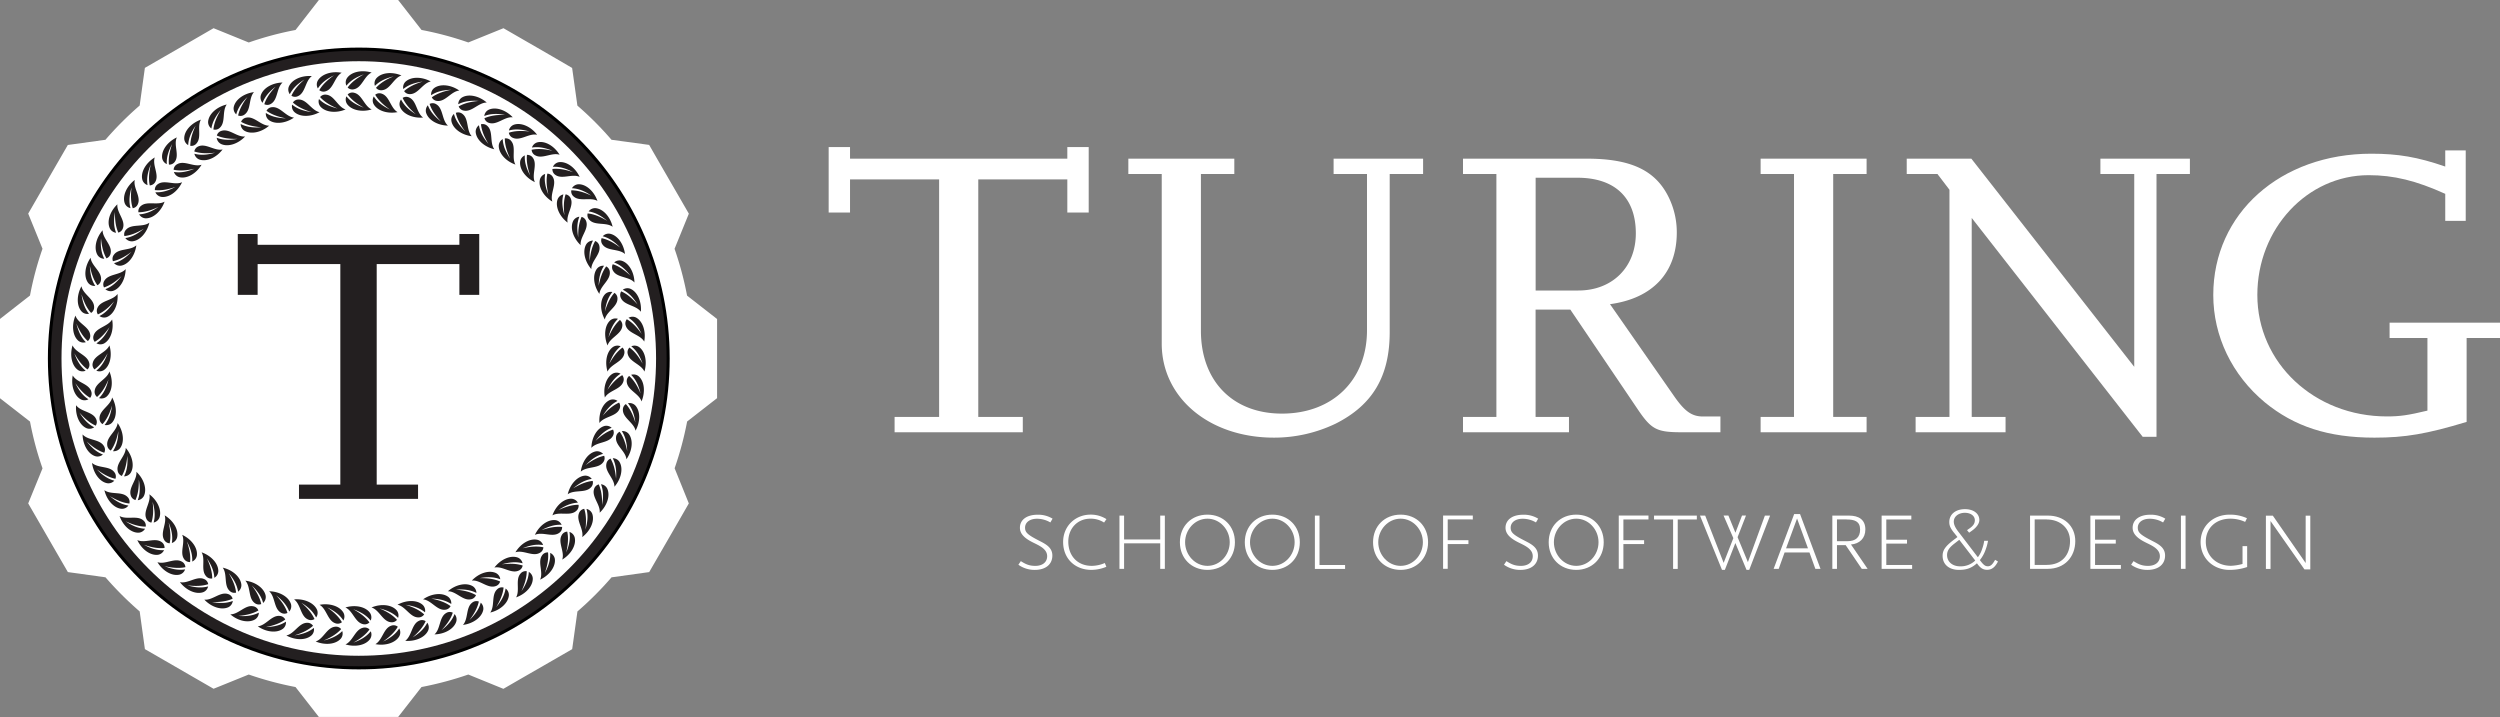 <svg id="Layer_1" data-name="Layer 1" xmlns="http://www.w3.org/2000/svg" viewBox="0 0 1618.51 464.17"><rect x="0" y="0" width="1618.51" height="464.17" fill="#808080" stroke="none"/><title>Turing Identity-01</title><path d="M654.94,974l-19.39-15.11a213.29,213.29,0,0,0-8.1-30.3l9.25-22.74-7.63-13.21-10.45-18.06L611,861.32,586.62,858a212.23,212.23,0,0,0-22.08-22.12l-3.4-24.38L548,803.84l-18.1-10.45-13.21-7.62L493.93,795a212.2,212.2,0,0,0-30.3-8.1L448.5,767.51H397.18l-15.11,19.41a211.35,211.35,0,0,0-30.29,8.1L329,785.76l-13.17,7.63-18.1,10.45-13.19,7.61-3.38,24.38A217.86,217.86,0,0,0,259,858l-24.35,3.37-7.63,13.21-10.43,18.06L209,905.8l9.26,22.74a206.81,206.81,0,0,0-8.1,30.29L190.74,974v51.33l19.43,15.11a206.58,206.58,0,0,0,8.1,30.27L209,1093.42l7.62,13.19,10.43,18.08,7.63,13.19,24.35,3.38a219.33,219.33,0,0,0,22.14,22.1l3.38,24.4,13.19,7.6,18.1,10.46,13.17,7.6,22.76-9.22a217.63,217.63,0,0,0,30.29,8.1l15.11,19.37H448.5l15.12-19.37a219.86,219.86,0,0,0,30.3-8.1l22.72,9.26,13.19-7.63L548,1195.37l13.17-7.6,3.4-24.4a215,215,0,0,0,22.08-22.09l24.38-3.4,7.63-13.19,10.45-18.08,7.58-13.19-9.2-22.76a213.45,213.45,0,0,0,8.1-30.27l19.39-15.11V974Zm-232.09,93.76a68.1,68.1,0,1,1,68.08-68.08A68.13,68.13,0,0,1,422.86,1067.71Z" transform="translate(-190.74 -767.51)" style="fill:#fff"/><circle cx="232.28" cy="232.09" r="200.28" style="fill:#231f20;stroke:#000;stroke-miterlimit:10;stroke-width:2px"/><circle cx="232.28" cy="232.09" r="192.46" style="fill:#fff"/><path d="M414.42,1184.7c6.35,1.92,13.21.52,16-3.63a5.19,5.19,0,0,0,.35-4.86c-2.94,3.68-6.92,5.78-11.26,7.34,4.3-2.4,7.91-5,10.45-8.53a4.3,4.3,0,0,0-4.26-1.08c-5.09,1.18-6.49,8.68-11.33,10.77h0Zm-19.3-1.89c6.11,2.57,13.08,1.9,16.34-1.94a5.19,5.19,0,0,0,.86-4.8c-3.31,3.35-7.49,5-12,6.13,4.53-1.93,8.39-4.19,11.28-7.4a4.3,4.3,0,0,0-4.12-1.52c-5.19.64-7.36,7.95-12.39,9.53h0Zm2.49-23.74c6.52-1.25,13.2.86,15.58,5.29a5.2,5.2,0,0,1-.16,4.87c-2.54-4-6.29-6.47-10.43-8.48,4,2.83,7.33,5.84,9.5,9.58a4.31,4.31,0,0,1-4.35.64c-4.94-1.71-5.55-9.31-10.15-11.9h0Zm-21.49,19.84c5.81,3.19,12.81,3.25,16.45-.22a5.19,5.19,0,0,0,1.36-4.68c-3.64,3-8,4.21-12.54,4.84,4.7-1.45,8.78-3.29,12-6.18a4.31,4.31,0,0,0-3.94-1.95c-5.22.09-8.16,7.14-13.32,8.19h0Zm5-23.35c6.61-.56,13,2.24,14.94,6.89a5.2,5.2,0,0,1-.67,4.83c-2.12-4.21-5.57-7.09-9.49-9.52,3.71,3.24,6.68,6.58,8.44,10.52a4.31,4.31,0,0,1-4.39.18c-4.73-2.21-4.55-9.84-8.84-12.9h0ZM357.63,1173c5.44,3.78,12.4,4.57,16.38,1.5a5.17,5.17,0,0,0,1.84-4.52c-3.93,2.59-8.37,3.35-13,3.5,4.83-.95,9.08-2.35,12.57-4.88a4.3,4.3,0,0,0-3.71-2.35c-5.21-.45-8.85,6.25-14.11,6.75h0Zm7.38-22.7c6.63,0.13,12.73,3.59,14.14,8.41a5.19,5.19,0,0,1-1.17,4.73c-1.66-4.41-4.8-7.63-8.44-10.46,3.35,3.61,6,7.24,7.3,11.35a4.31,4.31,0,0,1-4.39-.28c-4.48-2.7-3.49-10.26-7.45-13.75h0Zm-25.15,14.94c5,4.33,11.85,5.85,16.14,3.2a5.19,5.19,0,0,0,2.3-4.3c-4.18,2.17-8.68,2.46-13.27,2.13,4.9-.44,9.27-1.39,13-3.54a4.3,4.3,0,0,0-3.45-2.72c-5.13-1-9.46,5.29-14.73,5.24h0Zm9.71-21.81c6.58,0.83,12.28,4.9,13.18,9.85a5.2,5.2,0,0,1-1.66,4.59c-1.19-4.55-4-8.1-7.3-11.29,3,3.94,5.17,7.82,6.08,12a4.32,4.32,0,0,1-4.33-.74c-4.17-3.15-2.4-10.57-6-14.45h0ZM323,1155.69c4.54,4.83,11.18,7.05,15.71,4.87a5.18,5.18,0,0,0,2.74-4c-4.39,1.71-8.89,1.53-13.43.73,4.92,0.08,9.37-.41,13.32-2.17a4.31,4.31,0,0,0-3.15-3.07c-5-1.53-10,4.27-15.2,3.67h0ZM334.93,1135c6.45,1.51,11.7,6.16,12.08,11.17a5.19,5.19,0,0,1-2.13,4.39c-0.71-4.65-3.11-8.46-6.08-12,2.53,4.22,4.32,8.32,4.78,12.61a4.3,4.3,0,0,1-4.23-1.19c-3.82-3.57-1.28-10.76-4.43-15h0Zm-27.71,9.38c4,5.28,10.38,8.19,15.12,6.49a5.17,5.17,0,0,0,3.14-3.72c-4.54,1.25-9,.6-13.42-0.68,4.88,0.59,9.36.57,13.47-.76a4.3,4.3,0,0,0-2.81-3.38c-4.81-2-10.35,3.2-15.5,2.06h0Zm14-19.31c6.26,2.18,11,7.35,10.85,12.37a5.19,5.19,0,0,1-2.57,4.14c-0.22-4.7-2.21-8.74-4.79-12.56,2.07,4.46,3.43,8.72,3.43,13a4.31,4.31,0,0,1-4.09-1.62c-3.42-3.95-.15-10.84-2.83-15.38h0Zm-28.53,6.43c3.43,5.67,9.47,9.22,14.36,8a5.18,5.18,0,0,0,3.52-3.38c-4.65.77-9-.34-13.28-2.08,4.8,1.1,9.25,1.54,13.48.65a4.3,4.3,0,0,0-2.44-3.65c-4.57-2.54-10.63,2.1-15.63.43h0Zm16-17.74c6,2.82,10.17,8.45,9.5,13.44a5.21,5.21,0,0,1-3,3.85c0.27-4.7-1.28-8.92-3.45-13,1.6,4.66,2.5,9,2.05,13.33a4.31,4.31,0,0,1-3.89-2c-3-4.28,1-10.79-1.21-15.59h0Zm-29.05,3.42c2.82,6,8.45,10.16,13.44,9.49a5.18,5.18,0,0,0,3.85-3c-4.7.28-8.93-1.28-13-3.45,4.65,1.59,9,2.5,13.33,2.05a4.31,4.31,0,0,0-2-3.89c-4.28-3-10.79,1-15.59-1.21h0Zm17.74-16c5.68,3.43,9.23,9.47,8,14.36a5.19,5.19,0,0,1-3.38,3.52c0.77-4.65-.34-9-2.08-13.28,1.1,4.8,1.54,9.25.65,13.47a4.31,4.31,0,0,1-3.66-2.44c-2.53-4.57,2.11-10.63.43-15.63h0Zm-29.24.36c2.18,6.26,7.34,11,12.37,10.84a5.17,5.17,0,0,0,4.14-2.57c-4.7-.22-8.74-2.21-12.56-4.79,4.46,2.07,8.72,3.43,13,3.43a4.3,4.3,0,0,0-1.63-4.08c-3.94-3.43-10.83-.15-15.38-2.84h0Zm19.31-14c5.28,4,8.19,10.38,6.49,15.12a5.2,5.2,0,0,1-3.73,3.14c1.24-4.54.6-9-.68-13.42,0.59,4.88.57,9.36-.77,13.47a4.31,4.31,0,0,1-3.38-2.8c-2-4.81,3.21-10.35,2.06-15.5h0Zm-29.13-2.7c1.51,6.45,6.16,11.7,11.17,12.08a5.19,5.19,0,0,0,4.39-2.12c-4.65-.71-8.46-3.11-12-6.08,4.22,2.53,8.32,4.33,12.61,4.78a4.29,4.29,0,0,0-1.19-4.23c-3.57-3.82-10.76-1.28-15-4.43h0ZM279,1072.91c4.84,4.54,7.06,11.18,4.88,15.71a5.2,5.2,0,0,1-4,2.74c1.71-4.39,1.54-8.89.73-13.42,0.08,4.92-.41,9.37-2.17,13.32a4.32,4.32,0,0,1-3.07-3.15c-1.52-5,4.27-10,3.67-15.2h0Zm-28.68-5.73c0.83,6.58,4.9,12.28,9.85,13.18a5.17,5.17,0,0,0,4.58-1.65c-4.55-1.19-8.09-4-11.29-7.3,3.94,3,7.82,5.17,12,6.08a4.3,4.3,0,0,0-.74-4.33c-3.14-4.17-10.56-2.4-14.45-6h0Zm21.81-9.71c4.34,5,5.85,11.86,3.21,16.14a5.2,5.2,0,0,1-4.3,2.3c2.16-4.18,2.46-8.68,2.13-13.27-0.44,4.9-1.39,9.27-3.55,13a4.32,4.32,0,0,1-2.72-3.45c-1-5.13,5.29-9.46,5.24-14.73h0Zm-27.93-8.69c0.14,6.63,3.59,12.72,8.42,14.13a5.18,5.18,0,0,0,4.73-1.16c-4.41-1.66-7.63-4.8-10.46-8.44,3.61,3.35,7.24,6,11.35,7.3a4.3,4.3,0,0,0-.28-4.39c-2.7-4.48-10.26-3.49-13.75-7.45h0Zm22.7-7.38c3.79,5.44,4.58,12.4,1.5,16.38a5.19,5.19,0,0,1-4.52,1.84c2.59-3.94,3.35-8.37,3.5-13-0.95,4.83-2.35,9.07-4.89,12.57a4.32,4.32,0,0,1-2.35-3.72c-0.45-5.2,6.25-8.85,6.75-14.1h0ZM240,1029.84c-0.56,6.61,2.24,13,6.89,14.94a5.18,5.18,0,0,0,4.83-.66c-4.21-2.11-7.09-5.58-9.52-9.49,3.24,3.71,6.57,6.69,10.52,8.45a4.3,4.3,0,0,0,.18-4.39c-2.21-4.73-9.84-4.55-12.9-8.84h0Zm23.35-5c3.2,5.81,3.26,12.81-.22,16.45a5.2,5.2,0,0,1-4.68,1.35c3-3.64,4.21-8,4.84-12.54-1.45,4.71-3.29,8.78-6.18,12a4.32,4.32,0,0,1-1.95-3.94c0.1-5.22,7.14-8.15,8.19-13.32h0Zm-25.51-14.31c-1.24,6.51.87,13.19,5.29,15.57A5.18,5.18,0,0,0,248,1026c-4-2.54-6.46-6.29-8.48-10.43,2.83,4,5.84,7.33,9.58,9.5a4.3,4.3,0,0,0,.64-4.35c-1.7-4.94-9.31-5.55-11.9-10.14h0Zm23.74-2.5c2.57,6.11,1.9,13.08-1.94,16.34a5.21,5.21,0,0,1-4.8.86c3.35-3.31,5-7.49,6.13-12-1.93,4.53-4.19,8.39-7.4,11.28a4.32,4.32,0,0,1-1.52-4.12c0.64-5.19,8-7.36,9.53-12.39h0Zm-23.87-16.9c-1.92,6.35-.52,13.21,3.64,16a5.19,5.19,0,0,0,4.86.36c-3.68-2.94-5.78-6.93-7.34-11.26,2.39,4.3,5,7.91,8.53,10.45a4.28,4.28,0,0,0,1.08-4.26c-1.18-5.09-8.67-6.49-10.77-11.33h0Zm23.87,0c1.92,6.35.52,13.21-3.63,16a5.18,5.18,0,0,1-4.86.35c3.68-2.94,5.78-6.92,7.34-11.26-2.39,4.3-5,7.91-8.53,10.45a4.31,4.31,0,0,1-1.09-4.26c1.18-5.09,8.68-6.49,10.78-11.33h0Zm-22-19.3c-2.57,6.11-1.9,13.08,1.94,16.34a5.18,5.18,0,0,0,4.8.86c-3.35-3.31-5-7.49-6.12-12,1.93,4.52,4.19,8.39,7.39,11.28a4.3,4.3,0,0,0,1.52-4.12c-0.64-5.19-7.95-7.36-9.53-12.39h0Zm23.74,2.5c1.25,6.51-.86,13.19-5.29,15.58a5.19,5.19,0,0,1-4.87-.16c4-2.54,6.47-6.29,8.48-10.43-2.83,4-5.84,7.34-9.58,9.5a4.31,4.31,0,0,1-.64-4.35c1.71-4.94,9.31-5.55,11.9-10.14h0Zm-19.84-21.49c-3.19,5.81-3.25,12.81.22,16.45a5.17,5.17,0,0,0,4.68,1.36c-3-3.64-4.21-8-4.84-12.54,1.45,4.7,3.29,8.78,6.18,12a4.31,4.31,0,0,0,1.95-3.94c-0.09-5.22-7.14-8.15-8.18-13.32h0Zm23.35,5c0.56,6.61-2.24,13-6.89,14.94a5.19,5.19,0,0,1-4.83-.67c4.21-2.11,7.09-5.57,9.52-9.49-3.24,3.71-6.57,6.68-10.52,8.44a4.32,4.32,0,0,1-.18-4.39c2.22-4.73,9.84-4.55,12.9-8.84h0ZM249.4,934.38c-3.78,5.44-4.57,12.4-1.5,16.38a5.19,5.19,0,0,0,4.52,1.84c-2.59-3.93-3.35-8.37-3.5-13,0.94,4.83,2.35,9.08,4.88,12.57a4.3,4.3,0,0,0,2.35-3.71c0.45-5.21-6.25-8.86-6.75-14.11h0Zm22.7,7.37c-0.13,6.63-3.59,12.73-8.41,14.14a5.2,5.2,0,0,1-4.73-1.17c4.41-1.66,7.63-4.8,10.46-8.44-3.61,3.35-7.24,6-11.35,7.3a4.32,4.32,0,0,1,.28-4.39c2.7-4.48,10.26-3.49,13.75-7.45h0Zm-14.93-25.15c-4.34,5-5.85,11.86-3.21,16.14a5.19,5.19,0,0,0,4.3,2.3c-2.17-4.18-2.46-8.68-2.13-13.27,0.44,4.9,1.39,9.27,3.54,13a4.3,4.3,0,0,0,2.73-3.45c1-5.13-5.29-9.46-5.23-14.74h0ZM279,926.32c-0.83,6.58-4.9,12.28-9.85,13.18a5.2,5.2,0,0,1-4.58-1.65c4.55-1.19,8.09-4,11.29-7.3-3.94,3-7.82,5.17-12,6.07a4.3,4.3,0,0,1,.74-4.33c3.15-4.17,10.57-2.4,14.45-6h0Zm-12.23-26.57c-4.83,4.53-7.05,11.18-4.87,15.71a5.18,5.18,0,0,0,4,2.74c-1.71-4.39-1.53-8.89-.73-13.42-0.08,4.92.41,9.37,2.17,13.32a4.3,4.3,0,0,0,3.07-3.14c1.53-5-4.27-10-3.67-15.2h0Zm20.67,11.93c-1.51,6.46-6.16,11.7-11.17,12.08a5.2,5.2,0,0,1-4.39-2.13c4.65-.71,8.46-3.11,12-6.08-4.22,2.53-8.32,4.33-12.61,4.78a4.31,4.31,0,0,1,1.19-4.23c3.57-3.82,10.76-1.28,15-4.43h0ZM278,884c-5.28,4-8.18,10.38-6.49,15.12a5.18,5.18,0,0,0,3.72,3.15c-1.25-4.54-.6-9,0.68-13.43-0.59,4.89-.57,9.36.76,13.47a4.3,4.3,0,0,0,3.38-2.81c2-4.81-3.2-10.35-2.06-15.5h0Zm19.31,14c-2.18,6.27-7.34,11-12.37,10.85a5.19,5.19,0,0,1-4.14-2.57c4.7-.22,8.74-2.21,12.56-4.79-4.46,2.08-8.72,3.43-13,3.44a4.31,4.31,0,0,1,1.62-4.08c3.95-3.43,10.84-.15,15.38-2.84h0Zm-6.43-28.53c-5.67,3.43-9.23,9.47-8,14.36a5.19,5.19,0,0,0,3.38,3.52c-0.77-4.64.34-9,2.08-13.28-1.1,4.8-1.54,9.25-.65,13.47a4.3,4.3,0,0,0,3.66-2.44c2.53-4.57-2.11-10.63-.43-15.63h0Zm17.74,16c-2.82,6-8.45,10.17-13.44,9.5a5.2,5.2,0,0,1-3.85-3c4.7,0.28,8.93-1.28,13-3.45-4.65,1.6-9,2.5-13.33,2.06a4.31,4.31,0,0,1,2-3.89c4.28-3,10.79,1,15.59-1.21h0Zm-3.41-29c-6,2.82-10.16,8.45-9.49,13.44a5.18,5.18,0,0,0,3,3.85c-0.28-4.7,1.28-8.93,3.45-13-1.59,4.66-2.5,9-2.05,13.33a4.3,4.3,0,0,0,3.89-2c3-4.28-1-10.79,1.21-15.59h0Zm16,17.74c-3.43,5.67-9.47,9.23-14.36,8a5.19,5.19,0,0,1-3.51-3.38c4.64,0.76,9-.34,13.28-2.08-4.8,1.1-9.25,1.54-13.48.65a4.31,4.31,0,0,1,2.44-3.66c4.57-2.53,10.63,2.11,15.63.43h0Zm-0.36-29.25c-6.26,2.18-11,7.35-10.84,12.37a5.18,5.18,0,0,0,2.57,4.14c0.22-4.7,2.21-8.74,4.8-12.56-2.07,4.47-3.43,8.72-3.44,13a4.3,4.3,0,0,0,4.08-1.62c3.43-3.95.15-10.84,2.83-15.38h0Zm14,19.31c-4,5.28-10.38,8.19-15.12,6.49a5.19,5.19,0,0,1-3.14-3.73c4.54,1.25,9,.6,13.43-0.68-4.89.59-9.36,0.57-13.47-.76a4.3,4.3,0,0,1,2.81-3.38c4.81-2,10.35,3.2,15.5,2.06h0Zm2.7-29.12c-6.46,1.51-11.7,6.16-12.08,11.17a5.18,5.18,0,0,0,2.13,4.39c0.71-4.65,3.11-8.46,6.08-12-2.53,4.23-4.33,8.32-4.78,12.62a4.3,4.3,0,0,0,4.23-1.19c3.82-3.57,1.28-10.76,4.43-15h0Zm11.93,20.67c-4.54,4.83-11.18,7.06-15.71,4.87a5.19,5.19,0,0,1-2.74-4c4.39,1.71,8.88,1.54,13.42.73-4.92.08-9.37-.41-13.32-2.16a4.3,4.3,0,0,1,3.14-3.07c5-1.52,10,4.27,15.2,3.67h0Zm5.73-28.68c-6.57.83-12.28,4.9-13.18,9.85a5.18,5.18,0,0,0,1.65,4.58c1.19-4.56,4-8.09,7.3-11.29-3,3.94-5.17,7.82-6.08,12a4.3,4.3,0,0,0,4.33-.74c4.17-3.15,2.4-10.57,6-14.45h0ZM365,848.87c-5,4.34-11.86,5.85-16.14,3.21a5.2,5.2,0,0,1-2.3-4.3c4.18,2.16,8.68,2.46,13.27,2.13-4.9-.44-9.27-1.39-13-3.54a4.31,4.31,0,0,1,3.45-2.72c5.13-1,9.46,5.29,14.73,5.23h0Zm8.7-27.93c-6.63.14-12.73,3.59-14.14,8.41a5.18,5.18,0,0,0,1.16,4.73c1.66-4.41,4.8-7.63,8.44-10.46-3.35,3.61-6,7.24-7.3,11.34a4.29,4.29,0,0,0,4.38-.28c4.48-2.69,3.49-10.26,7.45-13.75h0Zm7.37,22.7c-5.44,3.79-12.4,4.58-16.38,1.5a5.19,5.19,0,0,1-1.84-4.51c3.94,2.59,8.37,3.35,13,3.5-4.83-.95-9.08-2.35-12.57-4.89a4.31,4.31,0,0,1,3.71-2.35c5.21-.45,8.85,6.25,14.1,6.75h0Zm11.57-26.86c-6.61-.56-13,2.24-14.94,6.89a5.18,5.18,0,0,0,.66,4.83c2.11-4.21,5.58-7.09,9.49-9.52-3.71,3.23-6.68,6.57-8.44,10.52a4.29,4.29,0,0,0,4.39.18c4.73-2.21,4.55-9.84,8.84-12.89h0Zm5,23.35c-5.81,3.2-12.82,3.26-16.45-.22a5.19,5.19,0,0,1-1.36-4.68c3.64,3,8,4.21,12.54,4.84-4.71-1.45-8.78-3.29-12-6.18a4.32,4.32,0,0,1,3.94-1.95c5.22,0.1,8.16,7.14,13.33,8.19h0Zm14.31-25.51c-6.51-1.24-13.19.87-15.58,5.29a5.19,5.19,0,0,0,.15,4.87c2.54-4,6.29-6.47,10.43-8.48-4,2.83-7.34,5.84-9.5,9.58a4.29,4.29,0,0,0,4.35.64c4.94-1.7,5.55-9.31,10.15-11.9h0Zm2.5,23.74c-6.11,2.58-13.09,1.9-16.34-1.94a5.19,5.19,0,0,1-.86-4.8c3.31,3.35,7.49,5,12,6.13-4.53-1.93-8.39-4.19-11.28-7.4a4.31,4.31,0,0,1,4.12-1.53c5.19,0.64,7.36,8,12.4,9.53h0Zm16.9-23.87c-6.35-1.92-13.21-.52-16,3.64a5.18,5.18,0,0,0-.35,4.86c2.94-3.68,6.92-5.77,11.26-7.34-4.3,2.39-7.91,5-10.45,8.53a4.3,4.3,0,0,0,4.26,1.08c5.09-1.18,6.49-8.68,11.33-10.78h0Zm0,23.87c-6.35,1.92-13.21.52-16-3.64a5.18,5.18,0,0,1-.35-4.86c2.94,3.68,6.92,5.77,11.26,7.34-4.3-2.39-7.91-5-10.45-8.53a4.3,4.3,0,0,1,4.26-1.08c5.09,1.18,6.49,8.68,11.33,10.78h0Zm19.3-22c-6.11-2.57-13.08-1.9-16.34,1.94a5.19,5.19,0,0,0-.86,4.8c3.31-3.35,7.49-5,12-6.13-4.53,1.93-8.39,4.19-11.29,7.4a4.3,4.3,0,0,0,4.12,1.52c5.19-.64,7.36-7.95,12.39-9.53h0Zm-2.5,23.74c-6.51,1.24-13.19-.87-15.58-5.29a5.19,5.19,0,0,1,.16-4.87c2.54,4,6.29,6.47,10.43,8.48-4-2.83-7.34-5.84-9.5-9.58a4.31,4.31,0,0,1,4.35-.64c4.94,1.71,5.55,9.31,10.14,11.9h0Zm21.49-19.84c-5.81-3.19-12.82-3.25-16.45.22a5.18,5.18,0,0,0-1.36,4.68c3.64-3,8-4.21,12.54-4.84-4.7,1.44-8.78,3.28-12,6.17a4.29,4.29,0,0,0,3.94,1.95c5.22-.09,8.15-7.14,13.32-8.18h0Zm-5,23.35c-6.61.56-13-2.24-14.94-6.89a5.19,5.19,0,0,1,.67-4.83c2.11,4.21,5.57,7.09,9.49,9.52-3.71-3.24-6.68-6.57-8.45-10.52a4.31,4.31,0,0,1,4.39-.18c4.73,2.21,4.55,9.84,8.84,12.9h0Zm23.45-17.48c-5.44-3.79-12.41-4.58-16.39-1.5a5.18,5.18,0,0,0-1.84,4.51c3.93-2.59,8.37-3.35,13-3.5-4.83.95-9.08,2.35-12.57,4.89a4.3,4.3,0,0,0,3.71,2.35c5.21,0.45,8.85-6.25,14.11-6.74h0Zm-7.38,22.7c-6.63-.14-12.73-3.59-14.14-8.42a5.19,5.19,0,0,1,1.17-4.73c1.66,4.41,4.8,7.63,8.44,10.46-3.35-3.61-6-7.24-7.3-11.35a4.31,4.31,0,0,1,4.39.28c4.48,2.7,3.49,10.26,7.45,13.75h0Zm25.15-14.94c-5-4.33-11.86-5.85-16.14-3.2a5.18,5.18,0,0,0-2.3,4.3c4.18-2.16,8.68-2.46,13.27-2.13-4.9.44-9.27,1.39-13,3.55a4.3,4.3,0,0,0,3.45,2.72c5.13,1,9.46-5.29,14.73-5.23h0Zm-9.71,21.81c-6.58-.83-12.28-4.9-13.18-9.85a5.2,5.2,0,0,1,1.66-4.58c1.19,4.55,4,8.09,7.3,11.29-3-3.94-5.17-7.82-6.08-12a4.31,4.31,0,0,1,4.33.74c4.17,3.15,2.4,10.57,6,14.45h0Zm26.57-12.22c-4.54-4.83-11.18-7.05-15.71-4.87a5.18,5.18,0,0,0-2.74,4c4.39-1.71,8.89-1.54,13.42-.73-4.92-.08-9.36.42-13.32,2.17a4.31,4.31,0,0,0,3.14,3.07c5,1.53,10-4.27,15.2-3.66h0Zm-11.94,20.67c-6.45-1.51-11.7-6.16-12.08-11.17a5.2,5.2,0,0,1,2.13-4.39c0.71,4.66,3.11,8.46,6.08,12-2.53-4.23-4.33-8.32-4.78-12.62a4.31,4.31,0,0,1,4.23,1.19c3.82,3.57,1.28,10.76,4.43,15h0Zm27.71-9.38c-4-5.28-10.39-8.18-15.12-6.49A5.18,5.18,0,0,0,520.2,852c4.54-1.25,9-.6,13.43.68-4.88-.59-9.36-0.57-13.47.76a4.31,4.31,0,0,0,2.81,3.38c4.81,2,10.35-3.21,15.5-2.06h0Zm-14,19.31c-6.27-2.18-11-7.35-10.85-12.37a5.2,5.2,0,0,1,2.57-4.14c0.22,4.7,2.21,8.74,4.79,12.56-2.08-4.47-3.43-8.73-3.44-13a4.31,4.31,0,0,1,4.08,1.62c3.43,3.95.15,10.84,2.83,15.38h0ZM553,867.67c-3.43-5.67-9.47-9.22-14.36-8a5.18,5.18,0,0,0-3.52,3.37c4.64-.77,9,0.34,13.28,2.08-4.8-1.1-9.25-1.54-13.48-.65a4.29,4.29,0,0,0,2.44,3.65c4.58,2.53,10.63-2.1,15.63-.43h0Zm-16,17.74c-6-2.82-10.17-8.45-9.49-13.44a5.18,5.18,0,0,1,3-3.85c-0.28,4.7,1.28,8.92,3.45,13-1.6-4.66-2.5-9-2.06-13.34a4.32,4.32,0,0,1,3.89,2c3,4.29-1,10.79,1.21,15.59h0ZM566,882c-2.82-6-8.46-10.16-13.44-9.49a5.19,5.19,0,0,0-3.85,3c4.7-.28,8.92,1.28,13,3.46-4.65-1.6-9-2.5-13.33-2.06a4.3,4.3,0,0,0,2,3.89c4.28,3,10.79-1,15.59,1.21h0ZM548.3,898c-5.67-3.43-9.23-9.47-8-14.36a5.18,5.18,0,0,1,3.37-3.52c-0.76,4.64.34,9,2.08,13.28-1.1-4.8-1.54-9.25-.65-13.48a4.31,4.31,0,0,1,3.66,2.44c2.53,4.57-2.11,10.63-.43,15.63h0Zm29.25-.36c-2.18-6.26-7.35-11-12.37-10.84a5.17,5.17,0,0,0-4.14,2.57c4.7,0.22,8.74,2.21,12.56,4.79-4.46-2.07-8.72-3.43-13-3.44a4.31,4.31,0,0,0,1.62,4.08c3.95,3.43,10.84.15,15.38,2.83h0Zm-19.31,14c-5.28-4-8.19-10.38-6.49-15.12a5.2,5.2,0,0,1,3.73-3.15c-1.25,4.54-.6,9,0.68,13.43-0.59-4.89-.57-9.36.76-13.47a4.32,4.32,0,0,1,3.38,2.81c2,4.81-3.21,10.35-2.06,15.5h0Zm29.13,2.7c-1.51-6.46-6.16-11.7-11.17-12.08a5.18,5.18,0,0,0-4.39,2.12c4.65,0.71,8.46,3.11,12,6.08-4.23-2.53-8.32-4.33-12.62-4.78a4.3,4.3,0,0,0,1.19,4.23c3.57,3.82,10.76,1.28,15,4.43h0Zm-20.68,11.93c-4.83-4.54-7.06-11.18-4.87-15.71a5.2,5.2,0,0,1,4-2.74c-1.72,4.39-1.54,8.88-.73,13.42-0.08-4.92.41-9.37,2.17-13.32a4.31,4.31,0,0,1,3.07,3.14c1.52,5-4.27,10-3.67,15.2h0ZM595.37,932c-0.83-6.58-4.9-12.28-9.85-13.18a5.18,5.18,0,0,0-4.58,1.65c4.56,1.19,8.09,4,11.29,7.3-3.94-3-7.82-5.17-12-6.08a4.31,4.31,0,0,0,.74,4.33c3.15,4.18,10.57,2.4,14.45,6h0Zm-21.81,9.71c-4.34-5-5.85-11.86-3.21-16.14a5.19,5.19,0,0,1,4.3-2.3c-2.16,4.18-2.46,8.67-2.13,13.27,0.44-4.9,1.39-9.27,3.55-13A4.31,4.31,0,0,1,578.8,927c1,5.13-5.29,9.46-5.24,14.73h0Zm27.93,8.7c-0.14-6.63-3.59-12.73-8.42-14.14a5.18,5.18,0,0,0-4.73,1.16c4.41,1.66,7.63,4.8,10.46,8.44-3.6-3.35-7.24-6-11.35-7.3a4.31,4.31,0,0,0,.29,4.39c2.7,4.48,10.26,3.49,13.75,7.45h0Zm-22.71,7.38c-3.79-5.44-4.58-12.4-1.5-16.39a5.19,5.19,0,0,1,4.52-1.84c-2.59,3.93-3.35,8.37-3.5,13,0.95-4.83,2.35-9.08,4.89-12.57a4.31,4.31,0,0,1,2.35,3.72c0.45,5.2-6.25,8.85-6.75,14.1h0Zm26.87,11.57c0.56-6.6-2.24-13-6.89-14.94a5.19,5.19,0,0,0-4.83.67c4.21,2.11,7.08,5.57,9.52,9.49-3.23-3.71-6.57-6.68-10.52-8.44a4.3,4.3,0,0,0-.17,4.39c2.21,4.74,9.84,4.55,12.9,8.84h0Zm-23.35,5c-3.2-5.81-3.26-12.82.22-16.45a5.19,5.19,0,0,1,4.68-1.35c-3,3.64-4.21,8-4.84,12.54,1.44-4.7,3.28-8.78,6.18-12a4.32,4.32,0,0,1,1.95,3.94c-0.1,5.22-7.14,8.15-8.19,13.32h0Zm25.51,14.31c1.24-6.51-.87-13.19-5.29-15.58a5.18,5.18,0,0,0-4.87.16c4,2.54,6.47,6.29,8.48,10.43-2.83-4-5.84-7.33-9.58-9.5a4.3,4.3,0,0,0-.63,4.35c1.7,4.94,9.31,5.55,11.9,10.14h0Zm-23.74,2.5C581.5,985,582.17,978,586,974.78a5.19,5.19,0,0,1,4.8-.86c-3.35,3.31-5,7.49-6.13,12,1.93-4.53,4.19-8.39,7.4-11.28a4.31,4.31,0,0,1,1.53,4.12c-0.64,5.19-8,7.36-9.53,12.39h0Zm23.87,16.9c1.92-6.35.52-13.21-3.64-16a5.18,5.18,0,0,0-4.86-.36c3.68,2.94,5.77,6.93,7.34,11.26-2.39-4.3-5-7.91-8.53-10.45a4.3,4.3,0,0,0-1.08,4.26c1.18,5.09,8.68,6.49,10.78,11.33h0Zm-23.87,0c-1.92-6.35-.52-13.21,3.64-16a5.19,5.19,0,0,1,4.86-.36c-3.68,2.94-5.77,6.92-7.34,11.26,2.39-4.3,5-7.91,8.53-10.45a4.31,4.31,0,0,1,1.08,4.26c-1.18,5.09-8.68,6.49-10.78,11.33h0Zm22,19.31c2.57-6.11,1.9-13.09-1.94-16.34a5.19,5.19,0,0,0-4.8-.86c3.35,3.31,5,7.49,6.13,12-1.93-4.53-4.19-8.39-7.4-11.29a4.31,4.31,0,0,0-1.52,4.12c0.64,5.19,8,7.36,9.53,12.4h0Zm-23.74-2.5c-1.24-6.52.86-13.2,5.29-15.58a5.18,5.18,0,0,1,4.87.16c-4,2.54-6.47,6.28-8.48,10.43,2.83-4,5.84-7.33,9.58-9.5a4.32,4.32,0,0,1,.64,4.35c-1.71,4.94-9.31,5.55-11.9,10.14h0Zm19.84,21.49c3.2-5.81,3.25-12.81-.22-16.45a5.19,5.19,0,0,0-4.68-1.36c3,3.64,4.21,8,4.84,12.54-1.45-4.7-3.29-8.78-6.18-12A4.31,4.31,0,0,0,594,1033c0.1,5.22,7.14,8.16,8.19,13.32h0Zm-23.35-5c-0.56-6.61,2.24-13,6.89-14.94a5.18,5.18,0,0,1,4.83.66c-4.21,2.11-7.09,5.57-9.52,9.49,3.23-3.71,6.57-6.68,10.52-8.45a4.31,4.31,0,0,1,.17,4.39c-2.21,4.73-9.84,4.55-12.89,8.84h0Zm17.48,23.45c3.79-5.44,4.57-12.4,1.5-16.38a5.19,5.19,0,0,0-4.51-1.84c2.59,3.93,3.35,8.37,3.5,13-0.95-4.83-2.35-9.08-4.89-12.58a4.3,4.3,0,0,0-2.35,3.72c-0.45,5.21,6.25,8.85,6.74,14.1h0Zm-22.7-7.37c0.14-6.63,3.59-12.73,8.41-14.14a5.19,5.19,0,0,1,4.73,1.17c-4.41,1.66-7.63,4.8-10.46,8.44,3.61-3.35,7.24-6,11.35-7.3a4.3,4.3,0,0,1-.29,4.39c-2.69,4.48-10.26,3.49-13.75,7.45h0Zm14.94,25.15c4.34-5,5.85-11.86,3.2-16.14a5.18,5.18,0,0,0-4.3-2.3c2.16,4.18,2.46,8.67,2.13,13.27-0.44-4.9-1.39-9.27-3.55-13a4.3,4.3,0,0,0-2.72,3.45c-1,5.13,5.29,9.46,5.23,14.74h0Zm-21.81-9.71c0.83-6.58,4.9-12.28,9.85-13.18a5.2,5.2,0,0,1,4.59,1.65c-4.55,1.19-8.09,4-11.29,7.3,3.94-3,7.82-5.17,12-6.08a4.3,4.3,0,0,1-.74,4.33c-3.15,4.17-10.57,2.4-14.45,6h0Zm12.22,26.57c4.83-4.54,7.06-11.18,4.87-15.71a5.18,5.18,0,0,0-4-2.74c1.72,4.38,1.54,8.88.73,13.42,0.08-4.92-.41-9.37-2.17-13.32a4.31,4.31,0,0,0-3.07,3.15c-1.53,5,4.27,10,3.66,15.2h0Zm-20.67-11.94c1.51-6.45,6.16-11.7,11.17-12.08a5.19,5.19,0,0,1,4.39,2.12c-4.65.71-8.46,3.11-12,6.08,4.22-2.53,8.32-4.33,12.61-4.78a4.3,4.3,0,0,1-1.19,4.23c-3.57,3.82-10.76,1.28-15,4.43h0Zm9.38,27.71c5.28-4,8.19-10.38,6.49-15.12a5.19,5.19,0,0,0-3.72-3.14c1.24,4.54.6,9-.68,13.42,0.59-4.88.57-9.36-.77-13.47a4.31,4.31,0,0,0-3.38,2.81c-2,4.81,3.2,10.35,2.06,15.5h0Zm-19.31-14c2.18-6.27,7.34-11,12.37-10.85a5.19,5.19,0,0,1,4.14,2.57c-4.7.22-8.74,2.21-12.56,4.79,4.46-2.08,8.72-3.43,13-3.44a4.3,4.3,0,0,1-1.63,4.08c-3.94,3.43-10.84.15-15.37,2.83h0Zm6.43,28.53c5.67-3.43,9.23-9.47,8-14.36a5.18,5.18,0,0,0-3.37-3.52c0.77,4.64-.35,9-2.08,13.28,1.1-4.8,1.54-9.25.65-13.48a4.31,4.31,0,0,0-3.65,2.44c-2.54,4.58,2.1,10.63.42,15.63h0Zm-17.74-16c2.82-6,8.45-10.16,13.44-9.49a5.19,5.19,0,0,1,3.85,3c-4.7-.27-8.92,1.28-13,3.46,4.65-1.6,9-2.5,13.33-2.05a4.31,4.31,0,0,1-2,3.89c-4.28,3-10.79-1-15.59,1.21h0Zm3.41,29c6-2.82,10.16-8.45,9.49-13.44a5.19,5.19,0,0,0-3-3.85c0.27,4.7-1.29,8.92-3.46,13,1.59-4.66,2.5-9,2.05-13.33a4.3,4.3,0,0,0-3.89,2c-3,4.28,1,10.79-1.21,15.59h0Zm-16-17.74c3.43-5.67,9.47-9.23,14.36-8a5.19,5.19,0,0,1,3.52,3.38c-4.64-.77-9,0.34-13.28,2.08,4.8-1.1,9.25-1.54,13.48-.65a4.31,4.31,0,0,1-2.44,3.66c-4.57,2.53-10.63-2.11-15.63-.43h0Zm0.36,29.25c6.26-2.18,11-7.35,10.85-12.37a5.2,5.2,0,0,0-2.57-4.14c-0.22,4.7-2.21,8.74-4.79,12.56,2.07-4.46,3.43-8.72,3.44-13a4.3,4.3,0,0,0-4.08,1.62c-3.43,3.95-.15,10.84-2.83,15.38h0Zm-14-19.31c4-5.28,10.38-8.19,15.12-6.49a5.19,5.19,0,0,1,3.14,3.72c-4.54-1.24-9-.6-13.42.68,4.88-.6,9.36-0.57,13.47.76a4.32,4.32,0,0,1-2.81,3.38c-4.81,2-10.35-3.2-15.5-2.06h0Zm-2.7,29.12c6.45-1.51,11.7-6.16,12.08-11.17a5.18,5.18,0,0,0-2.12-4.39c-0.71,4.65-3.11,8.46-6.08,12,2.53-4.22,4.33-8.32,4.78-12.61a4.29,4.29,0,0,0-4.23,1.19c-3.82,3.56-1.29,10.76-4.43,15h0Zm-11.94-20.67c4.54-4.83,11.18-7.05,15.71-4.87a5.18,5.18,0,0,1,2.74,4c-4.39-1.71-8.88-1.54-13.42-.73,4.92-.08,9.37.41,13.32,2.17a4.3,4.3,0,0,1-3.14,3.06c-5,1.53-10-4.27-15.2-3.66h0Zm-5.73,28.68c6.57-.83,12.28-4.9,13.18-9.85a5.19,5.19,0,0,0-1.65-4.58c-1.19,4.55-4,8.09-7.3,11.29,3-3.94,5.17-7.82,6.07-12a4.3,4.3,0,0,0-4.33.75c-4.17,3.14-2.4,10.57-6,14.45h0Zm-9.71-21.81c5-4.34,11.85-5.85,16.14-3.2a5.18,5.18,0,0,1,2.3,4.3c-4.18-2.16-8.67-2.46-13.27-2.13,4.9,0.44,9.27,1.39,13,3.55a4.3,4.3,0,0,1-3.45,2.72c-5.13,1-9.46-5.29-14.73-5.23h0Zm-8.7,27.93c6.63-.14,12.73-3.59,14.14-8.42a5.18,5.18,0,0,0-1.16-4.73c-1.66,4.4-4.8,7.63-8.44,10.46,3.35-3.61,6-7.24,7.3-11.35a4.3,4.3,0,0,0-4.38.28c-4.48,2.7-3.49,10.26-7.45,13.75h0Zm-7.38-22.7c5.44-3.79,12.4-4.58,16.39-1.5a5.19,5.19,0,0,1,1.84,4.52c-3.93-2.59-8.37-3.35-13-3.5,4.83,0.94,9.08,2.35,12.57,4.89a4.31,4.31,0,0,1-3.71,2.35c-5.21.45-8.86-6.25-14.11-6.74h0Zm-11.57,26.86c6.6,0.56,13-2.24,14.94-6.89a5.19,5.19,0,0,0-.66-4.83c-2.11,4.21-5.58,7.09-9.49,9.52,3.71-3.24,6.68-6.57,8.44-10.52a4.3,4.3,0,0,0-4.39-.18c-4.73,2.21-4.55,9.84-8.84,12.9h0Zm-5-23.35c5.81-3.2,12.81-3.25,16.45.22a5.19,5.19,0,0,1,1.36,4.68c-3.64-3-8-4.21-12.54-4.84,4.7,1.45,8.78,3.29,12,6.18a4.31,4.31,0,0,1-3.94,1.95c-5.23-.1-8.16-7.14-13.32-8.18h0Zm-14.31,25.51c6.51,1.24,13.2-.87,15.58-5.29a5.18,5.18,0,0,0-.15-4.87c-2.54,4-6.29,6.46-10.43,8.48,4-2.83,7.34-5.84,9.5-9.58a4.31,4.31,0,0,0-4.35-.64c-4.94,1.7-5.55,9.31-10.15,11.9h0Zm-2.5-23.74c6.11-2.57,13.09-1.9,16.34,1.94a5.18,5.18,0,0,1,.86,4.8c-3.3-3.35-7.49-5-12-6.13,4.53,1.93,8.39,4.19,11.28,7.4a4.3,4.3,0,0,1-4.12,1.52c-5.19-.64-7.36-8-12.4-9.53h0Zm-16.9,0c6.35-1.92,13.21-.52,16,3.63a5.19,5.19,0,0,1,.35,4.86c-2.94-3.68-6.92-5.78-11.26-7.34,4.3,2.4,7.91,5,10.45,8.53a4.3,4.3,0,0,1-4.26,1.08c-5.09-1.18-6.49-8.68-11.33-10.77h0Z" transform="translate(-190.74 -767.51)" style="fill:#231f20;fill-rule:evenodd"/><path d="M488.15,958.4V938.47H434.62v142.79h26.77v9.22H384.3v-9.22h26.77V938.47H357.53V958.4H344.68V919h12.85v7H488.15v-7H501V958.4H488.15Z" transform="translate(-190.74 -767.51)" style="fill:#231f20"/><path d="M852.9,1047.36h-83v-9.93h28.83V883.65H741.05v21.47H727.22v-42.4h13.83v7.51H881.73v-7.51h13.84v42.4H881.73V883.65H824.08v153.78H852.9v9.93Z" transform="translate(-190.74 -767.51)" style="fill:#fff"/><path d="M1112.06,880.16h-21.62V982.41c0,28.72-11,47.23-34.88,59.31a91.9,91.9,0,0,1-40.07,9.12c-41.8,0-72.64-25.76-72.64-60.91V880.16H921.23v-9.93h68.61v9.93H968.22V981.61c0,32.47,20.47,53.67,52.46,53.67,32.86,0,55.06-21.74,55.06-53.94V880.16h-21.62v-9.93h57.94v9.93Z" transform="translate(-190.74 -767.51)" style="fill:#fff"/><path d="M1304.55,1047.36h-24.5c-17,0-20.18-1.61-29.69-15.83l-43-63.6h-22.48v69.51h21.62v9.93h-68.61v-9.93h21.62V880.16h-21.62v-9.93h80.14c28,0,43.82,7.25,52.47,23.88A51.6,51.6,0,0,1,1276.3,918c0,26-15.57,42.67-43.24,46.43l41.51,59.57c6.92,9.93,11.53,13.15,18.74,13.15h11.24v10.2Zm-119.63-91.78h27.67c21.91,0,37.19-15,37.19-37,0-23.08-13.55-36-37.76-36h-27.1v73Z" transform="translate(-190.74 -767.51)" style="fill:#fff"/><path d="M1399.18,1047.36h-68.61v-9.93h21.62V880.16h-21.62v-9.93h68.61v9.93h-21.62v157.26h21.62v9.93Z" transform="translate(-190.74 -767.51)" style="fill:#fff"/><path d="M1586.87,1050.31h-8.94l-110.69-141.7v128.81h21.91v9.93h-58.23v-9.93h21.91V890.36l-7.78-10.2h-19.89v-9.93H1467L1572.46,1005V880.16h-21.91v-9.93h57.94v9.93h-21.62v170.14Z" transform="translate(-190.74 -767.51)" style="fill:#fff"/><path d="M1787.64,1040.65c-25.66,7.78-39.78,10.2-59.67,10.2-30,0-51.89-7.24-70.91-22.81-21.33-17.71-33.44-42.94-33.44-69.51,0-52.87,43.53-91.51,102.33-91.51,17.3,0,30,2.15,47.85,8.32V864.87h13.26v45.62H1773.8V893c-19-8.59-33.44-12.08-49.58-12.08-39.78,0-72.07,34.62-72.07,77.56,0,44,36.9,78.63,83.89,78.63,8.65,0,13.83-.81,26.23-3.76v-47h-24.5v-9.93h71.49v9.93h-21.62v54.21Z" transform="translate(-190.74 -767.51)" style="fill:#fff"/><path d="M870.74,1105.75a16.8,16.8,0,0,0-8.69-2.4c-4.49,0-7.68,2.25-7.68,5.8,0,3.13,1.8,4.65,9.2,8.46,4.32,2.19,8.47,4.39,8.47,9.56,0,5.69-4.32,9.3-11.39,9.3a18,18,0,0,1-10.6-3.34l1.57-2.35c3.14,2,5.44,3.08,9.37,3.08,4.71,0,7.68-2.4,7.68-6.27,0-5.12-6.06-7.21-10-9.3-5.44-2.82-7.63-5.74-7.63-9.09,0-5.22,4.43-8.46,11.44-8.46a17.81,17.81,0,0,1,9.7,2.56Z" transform="translate(-190.74 -767.51)" style="fill:#fff"/><path d="M905.52,1105.81a15.86,15.86,0,0,0-8.86-2.51c-8.41,0-14.3,6.37-14.3,14.83,0,9.24,5.95,15.72,15.2,15.72A21.53,21.53,0,0,0,906,1132l1,2.45a25.48,25.48,0,0,1-9.7,2c-10.66,0-18.29-7.36-18.29-18.07,0-10.18,7.74-17.7,17.84-17.7a18.79,18.79,0,0,1,10.21,2.92Z" transform="translate(-190.74 -767.51)" style="fill:#fff"/><path d="M941.87,1135.78v-16.5H918.48v16.5h-3v-34.47h3v15.46h23.39v-15.46h3v34.47h-3Z" transform="translate(-190.74 -767.51)" style="fill:#fff"/><path d="M972.45,1136.46c-10.27,0-17.84-7.42-17.84-17.91s7.57-17.86,17.84-17.86,17.78,7.42,17.78,17.86S982.66,1136.46,972.45,1136.46Zm0-33.16c-8,0-14.47,7-14.47,15.25s6.45,15.3,14.47,15.3,14.42-7,14.42-15.3S980.41,1103.3,972.45,1103.3Z" transform="translate(-190.74 -767.51)" style="fill:#fff"/><path d="M1014.47,1136.46c-10.27,0-17.84-7.42-17.84-17.91s7.57-17.86,17.84-17.86,17.78,7.42,17.78,17.86S1024.68,1136.46,1014.47,1136.46Zm0-33.16c-8,0-14.47,7-14.47,15.25s6.45,15.3,14.47,15.3,14.42-7,14.42-15.3S1022.43,1103.3,1014.47,1103.3Z" transform="translate(-190.74 -767.51)" style="fill:#fff"/><path d="M1042,1135.78v-34.47h3v32h16.55v2.51H1042Z" transform="translate(-190.74 -767.51)" style="fill:#fff"/><path d="M1097.5,1136.46c-10.27,0-17.84-7.42-17.84-17.91s7.57-17.86,17.84-17.86,17.78,7.42,17.78,17.86S1107.71,1136.46,1097.5,1136.46Zm0-33.16c-8,0-14.47,7-14.47,15.25s6.45,15.3,14.47,15.3,14.42-7,14.42-15.3S1105.46,1103.3,1097.5,1103.3Z" transform="translate(-190.74 -767.51)" style="fill:#fff"/><path d="M1128,1103.82v13.42h13.41v2.51H1128v16h-3v-34.47h19.24v2.51H1128Z" transform="translate(-190.74 -767.51)" style="fill:#fff"/><path d="M1185.12,1105.75a16.8,16.8,0,0,0-8.69-2.4c-4.49,0-7.68,2.25-7.68,5.8,0,3.13,1.8,4.65,9.2,8.46,4.32,2.19,8.47,4.39,8.47,9.56,0,5.69-4.32,9.3-11.39,9.3a18,18,0,0,1-10.6-3.34l1.57-2.35c3.14,2,5.44,3.08,9.37,3.08,4.71,0,7.68-2.4,7.68-6.27,0-5.12-6.06-7.21-10-9.3-5.44-2.82-7.63-5.74-7.63-9.09,0-5.22,4.43-8.46,11.44-8.46a17.81,17.81,0,0,1,9.7,2.56Z" transform="translate(-190.74 -767.51)" style="fill:#fff"/><path d="M1211.21,1136.46c-10.27,0-17.84-7.42-17.84-17.91s7.57-17.86,17.84-17.86,17.78,7.42,17.78,17.86S1221.42,1136.46,1211.21,1136.46Zm0-33.16c-8,0-14.47,7-14.47,15.25s6.45,15.3,14.47,15.3,14.42-7,14.42-15.3S1219.18,1103.3,1211.21,1103.3Z" transform="translate(-190.74 -767.51)" style="fill:#fff"/><path d="M1241.73,1103.82v13.42h13.41v2.51h-13.41v16h-3v-34.47h19.24v2.51h-16.21Z" transform="translate(-190.74 -767.51)" style="fill:#fff"/><path d="M1276.91,1103.82v32h-3v-32h-12.34v-2.51h27.71v2.51h-12.34Z" transform="translate(-190.74 -767.51)" style="fill:#fff"/><path d="M1323.19,1136.46h-1.74l-7.24-17.39-6.79,17.39h-1.85l-14.25-35.15h3.37l11.95,30.6,6.28-16-6.34-14.62h3.14l4.54,11.12,4.26-11.12h2.58l-5.44,14,6.68,16.14,11-30.13h3.37Z" transform="translate(-190.74 -767.51)" style="fill:#fff"/><path d="M1366,1135.78l-3.81-10.6h-16.1l-3.81,10.6H1339l13.29-35.46h3.81l13.24,35.46H1366Zm-11.84-32.59-7.12,19.32h14.19Z" transform="translate(-190.74 -767.51)" style="fill:#fff"/><path d="M1396.06,1135.78l-10.43-15.35H1380v15.35h-3v-34.47h10.83c6.28,0,10.55,2.61,10.55,9,0,5.75-3.81,9.24-9.31,9.71l10.77,15.77h-3.7Zm-9.87-32H1380v14.1h6.79c5.39,0,8.19-2.61,8.19-7.57C1394.94,1104.92,1391.29,1103.82,1386.19,1103.82Z" transform="translate(-190.74 -767.51)" style="fill:#fff"/><path d="M1408.91,1135.78v-34.47h19.24v2.51h-16.21v13.11h13.41v2.51h-13.41v13.84h16.72v2.51h-19.75Z" transform="translate(-190.74 -767.51)" style="fill:#fff"/><path d="M1477.18,1136.41c-2.92,0-4.66-1.51-6.56-4.23-3.93,3.55-7.52,4.28-11.67,4.28-6.34,0-10.55-3.5-10.55-9.09,0-3.5,1.57-6,6.73-10l2.86-2.19c-1.12-1.41-1.8-2.3-2.41-3-2.19-2.82-2.86-4.49-2.86-6.68,0-5.07,4.1-8.36,10.15-8.36,5.55,0,9.31,2.87,9.31,7.05,0,2.14-1.63,4.65-4.77,6.89l-1.85,1.31-1.35-1.67,1.8-1.25c2.3-1.67,3.25-3.13,3.25-5.17,0-2.82-2.69-4.8-6.45-4.8-4.09,0-7.18,2.4-7.18,5.69,0,2.87,2.19,5.59,3.87,7.73l11.72,15.35a18,18,0,0,0,2.86-5.64,24.23,24.23,0,0,0,1.23-5h2.47a29.94,29.94,0,0,1-1.74,6.27,22.06,22.06,0,0,1-3.53,6.22c2.41,3.24,3.48,4,5.22,4,2.13,0,3.37-1.93,4.66-4.18l1.85,1.1C1482.74,1133.9,1480.83,1136.41,1477.18,1136.41Zm-18-19.43-3.08,2.4c-3.31,2.56-4.82,4.6-4.82,7.52,0,4.18,3.37,7.26,8.47,7.26a13.53,13.53,0,0,0,9.76-3.76Z" transform="translate(-190.74 -767.51)" style="fill:#fff"/><path d="M1516.46,1135.78H1505v-34.47h11.56c10.32,0,17.73,6.58,17.73,16.56C1534.24,1128,1527.45,1135.78,1516.46,1135.78Zm-0.67-32H1508v29.45h7.8c9.76,0,15.09-6.32,15.09-15.46C1530.87,1109.52,1524.65,1103.82,1515.78,1103.82Z" transform="translate(-190.74 -767.51)" style="fill:#fff"/><path d="M1544.06,1135.78v-34.47h19.24v2.51h-16.21v13.11h13.41v2.51h-13.41v13.84h16.72v2.51h-19.75Z" transform="translate(-190.74 -767.51)" style="fill:#fff"/><path d="M1591.12,1105.75a16.8,16.8,0,0,0-8.69-2.4c-4.49,0-7.68,2.25-7.68,5.8,0,3.13,1.8,4.65,9.2,8.46,4.32,2.19,8.47,4.39,8.47,9.56,0,5.69-4.32,9.3-11.39,9.3a18,18,0,0,1-10.6-3.34l1.57-2.35c3.14,2,5.44,3.08,9.37,3.08,4.71,0,7.68-2.4,7.68-6.27,0-5.12-6.06-7.21-10-9.3-5.44-2.82-7.63-5.74-7.63-9.09,0-5.22,4.43-8.46,11.44-8.46a17.81,17.81,0,0,1,9.7,2.56Z" transform="translate(-190.74 -767.51)" style="fill:#fff"/><path d="M1602.68,1135.78v-34.47h3v34.47h-3Z" transform="translate(-190.74 -767.51)" style="fill:#fff"/><path d="M1634.1,1136.46c-10.66,0-18.68-7.73-18.68-18s8-17.76,18.79-17.76a26.06,26.06,0,0,1,11.22,2.3l-1.18,2.4a22.56,22.56,0,0,0-9.59-2.09c-9.37,0-15.88,6.11-15.88,14.83,0,8.93,6.56,15.67,16.32,15.67a32.94,32.94,0,0,0,7.46-1.2v-11.54h3v13.53A35.5,35.5,0,0,1,1634.1,1136.46Z" transform="translate(-190.74 -767.51)" style="fill:#fff"/><path d="M1682.62,1136.1l-21.93-31.28v31h-3v-34.47h4.49l21.26,30.66v-30.66h3v34.78h-3.81Z" transform="translate(-190.74 -767.51)" style="fill:#fff"/></svg>